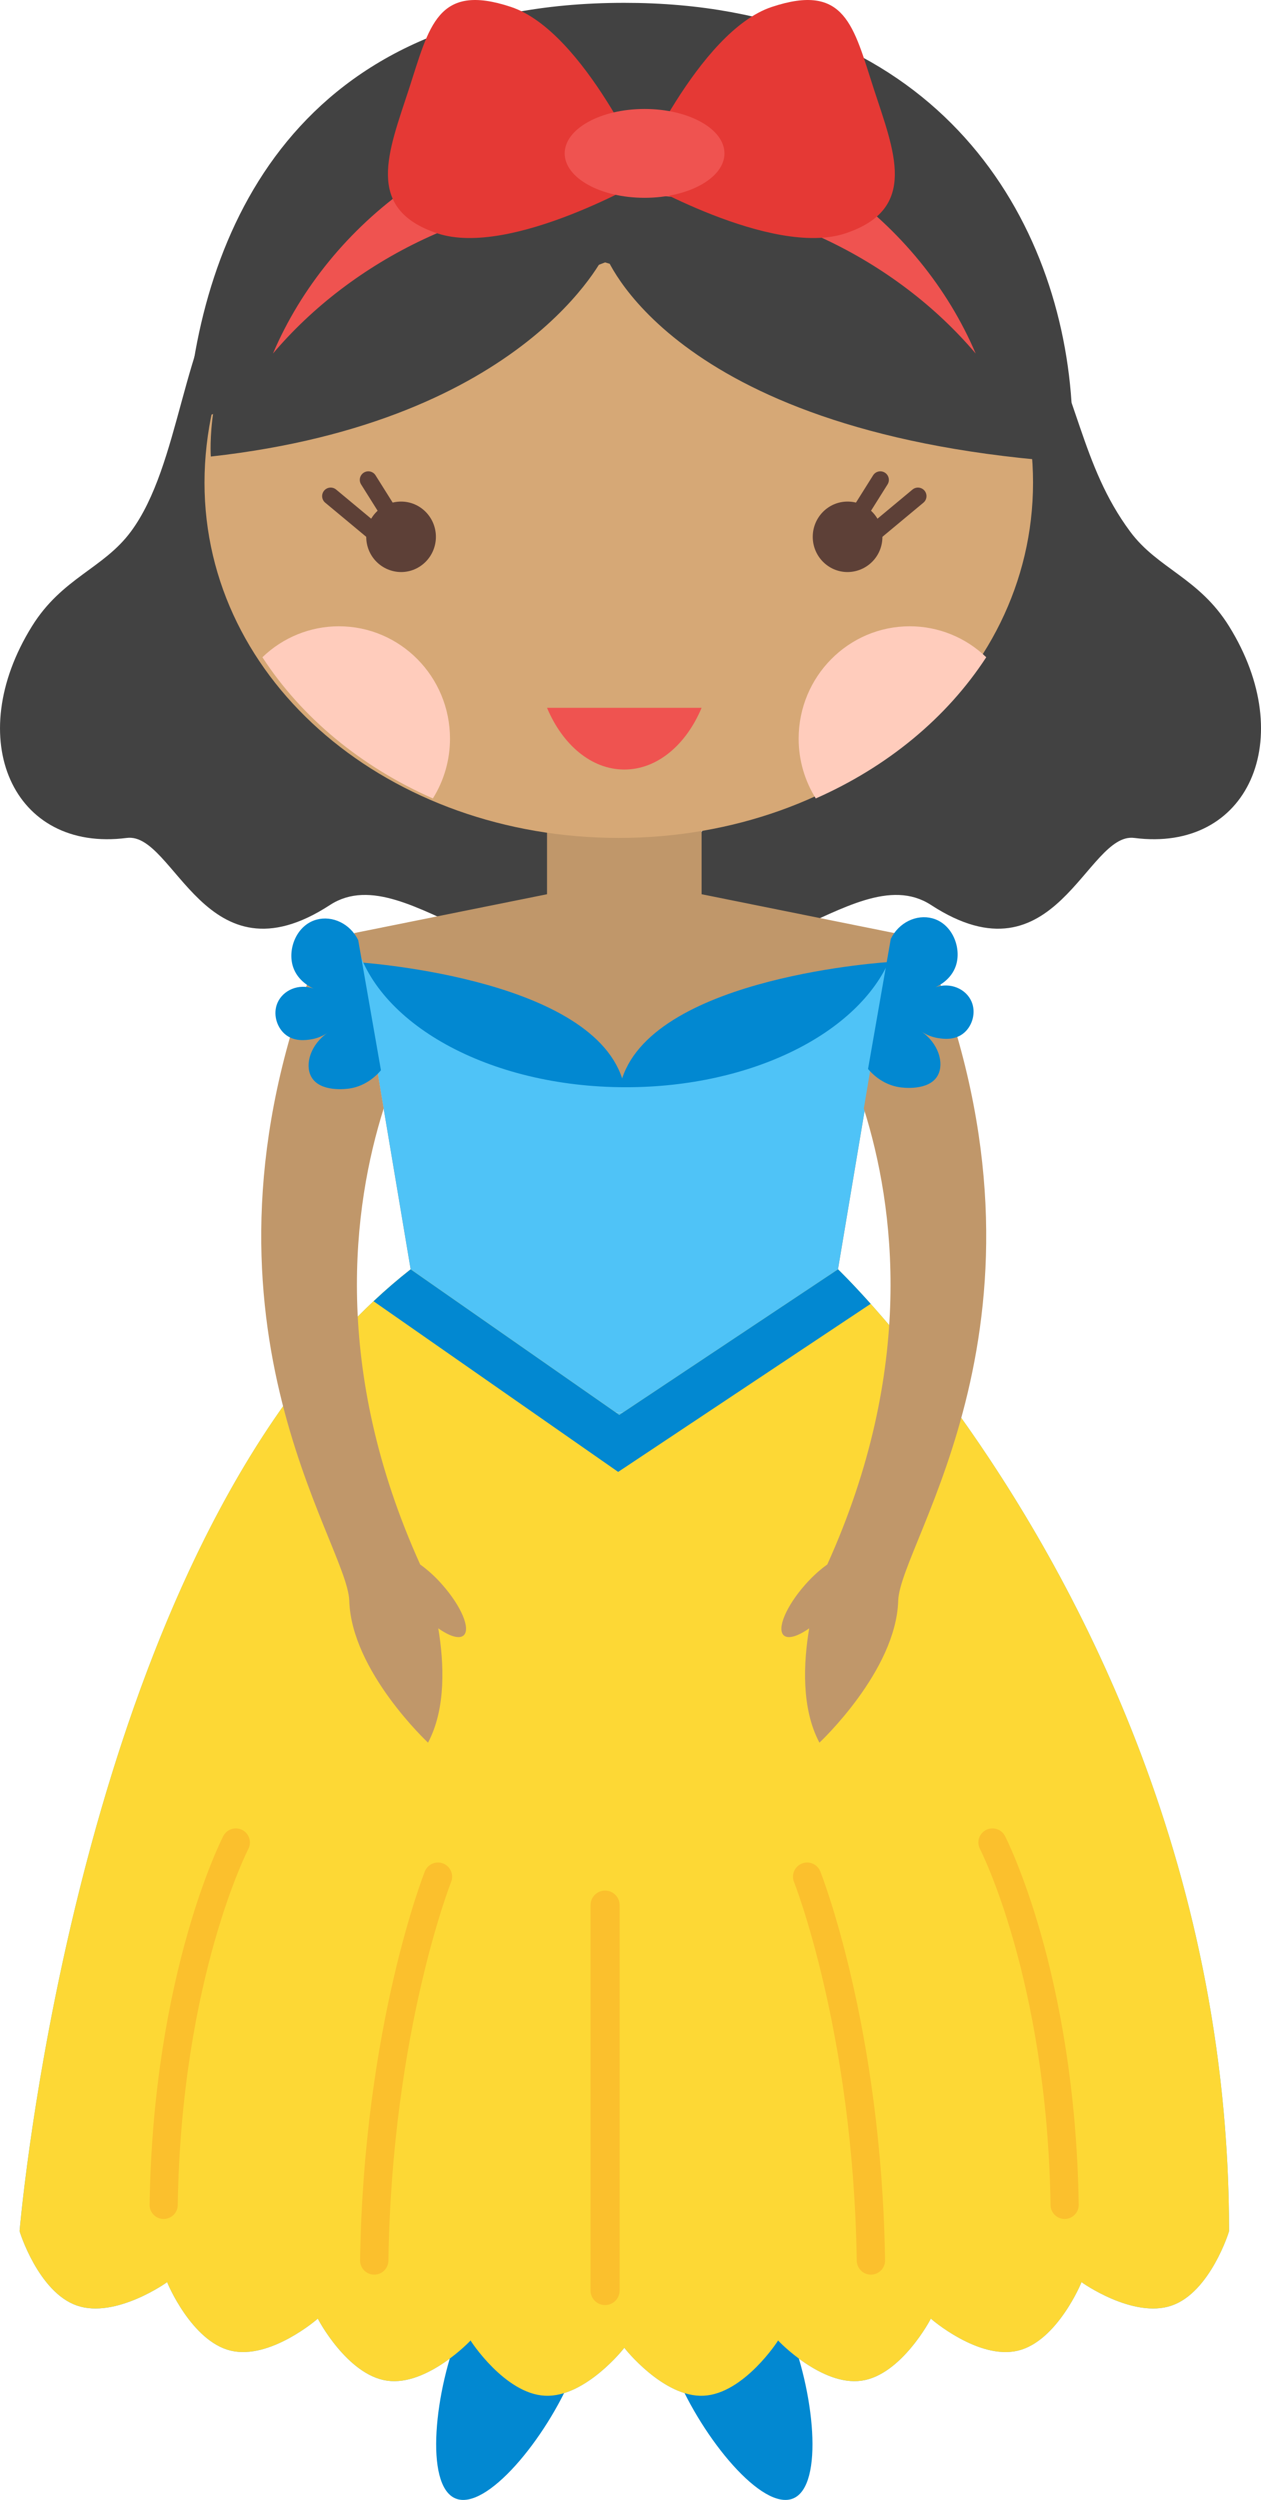 <svg version="1.1" xmlns="http://www.w3.org/2000/svg" xmlns:xlink="http://www.w3.org/1999/xlink" width="55.829" height="110.605" viewBox="0,0,55.829,110.605"><g transform="translate(-212.145,-125.268)"><g data-paper-data="{&quot;isPaintingLayer&quot;:true}" fill-rule="evenodd" stroke-miterlimit="10" stroke-dasharray="" stroke-dashoffset="0" style="mix-blend-mode: normal"><path d="M241.561,164.646c3.011,6.174 8.234,-1.663 11.806,0.663c5.529,3.599 6.87,-3.244 8.996,-2.968c5.05,0.654 7.29,-4.391 4.198,-9.364c-1.336,-2.149 -3.155,-2.541 -4.376,-4.185c-2.204,-2.964 -2.296,-6.135 -4.3,-9.632M238.559,164.646c-3.011,6.174 -8.234,-1.663 -11.806,0.663c-5.529,3.599 -6.87,-3.244 -8.996,-2.968c-5.05,0.654 -7.29,-4.391 -4.198,-9.364c1.336,-2.149 3.155,-2.541 4.377,-4.185c2.203,-2.964 2.258,-8.563 4.65,-11.62" fill="#424242" stroke="none" stroke-width="1" stroke-linecap="butt" stroke-linejoin="miter"/><path d="M251.746,166.551l-2.5,14.877h-18.92l-2.5,-14.877l8.538,-1.719v-5.86h6.843v5.86z" data-paper-data="{&quot;origPos&quot;:null}" fill="#c0976a" stroke="none" stroke-width="1" stroke-linecap="butt" stroke-linejoin="miter"/><path d="M239.69,172.979c1.491,-4.538 11.863,-5.151 11.863,-5.151l-0.352,0.821c-4.418,7.545 -10.452,5.272 -11.512,4.799c-1.057,0.473 -7.093,2.746 -11.51,-4.799l-0.353,-0.821c0,0 10.372,0.612 11.864,5.152" fill="#0288d1" stroke="none" stroke-width="1" stroke-linecap="butt" stroke-linejoin="miter"/><path d="M249.246,181.428c0,0 2.333,2.227 5.285,6.33h-30.043c1.695,-2.435 3.629,-4.604 5.837,-6.33l-2.453,-14.606c0.859,3.705 5.895,6.549 11.981,6.549c5.61,0 10.327,-2.417 11.703,-5.697l-2.31,13.754" fill="#4fc3f7" stroke="none" stroke-width="1" stroke-linecap="butt" stroke-linejoin="miter"/><path d="M254.531,187.758c5.093,7.077 12.029,19.74 12.029,36.218c0.015,-0.005 -0.833,2.712 -2.54,3.298c-1.705,0.594 -4.007,-1.035 -3.993,-1.04c0.014,-0.003 -1.071,2.617 -2.813,3.034c-1.741,0.426 -3.872,-1.417 -3.858,-1.42c0.014,-0.002 -1.3,2.501 -3.066,2.75c-1.766,0.257 -3.711,-1.78 -3.696,-1.782c0.014,-0.001 -1.521,2.367 -3.299,2.447c-1.777,0.088 -3.524,-2.124 -3.509,-2.124c0.015,0.001 -1.732,2.212 -3.509,2.124c-1.778,-0.08 -3.314,-2.447 -3.299,-2.447c0.014,0.002 -1.931,2.039 -3.696,1.782c-1.766,-0.249 -3.081,-2.752 -3.066,-2.75c0.014,0.003 -2.117,1.846 -3.858,1.42c-1.743,-0.417 -2.828,-3.037 -2.813,-3.034c0.014,0.005 -2.288,1.634 -3.994,1.04c-1.706,-0.585 -2.554,-3.303 -2.54,-3.298c0,0 1.875,-22.423 11.477,-36.218z" fill="#4fc3f7" stroke="none" stroke-width="1" stroke-linecap="butt" stroke-linejoin="miter"/><path d="M237.504,230.309c-1.183,2.845 -3.833,6.077 -5.2,5.496c-1.367,-0.582 -0.934,-4.756 0.25,-7.601c1.185,-2.845 2.67,-3.284 4.037,-2.702c1.368,0.581 2.098,1.962 0.913,4.807" fill="#0288d1" stroke="none" stroke-width="1" stroke-linecap="butt" stroke-linejoin="miter"/><path d="M242.068,230.309c-1.184,-2.845 -0.454,-4.226 0.911,-4.807c1.368,-0.582 2.854,-0.143 4.039,2.702c1.184,2.845 1.617,7.019 0.25,7.601c-1.367,0.581 -4.016,-2.651 -5.2,-5.496" fill="#0288d1" stroke="none" stroke-width="1" stroke-linecap="butt" stroke-linejoin="miter"/><path d="M266.56,223.975c0.015,-0.004 -0.833,2.713 -2.54,3.299c-1.705,0.594 -4.008,-1.035 -3.993,-1.04c0.014,-0.003 -1.07,2.617 -2.813,3.035c-1.742,0.424 -3.872,-1.417 -3.858,-1.421c0.015,-0.002 -1.3,2.501 -3.066,2.75c-1.766,0.257 -3.711,-1.78 -3.696,-1.782c0.014,0 -1.521,2.367 -3.299,2.447c-1.778,0.088 -3.524,-2.123 -3.51,-2.125c0.016,0.002 -1.73,2.213 -3.508,2.125c-1.778,-0.08 -3.314,-2.448 -3.299,-2.447c0.015,0.002 -1.93,2.039 -3.696,1.782c-1.766,-0.249 -3.08,-2.752 -3.066,-2.75c0.014,0.004 -2.117,1.845 -3.858,1.42c-1.742,-0.417 -2.828,-3.037 -2.813,-3.034c0.014,0.005 -2.288,1.634 -3.993,1.04c-1.707,-0.585 -2.555,-3.303 -2.541,-3.299c0,0 2.593,-31.039 17.314,-42.547l9.239,6.441l9.683,-6.44c0,0 17.313,16.514 17.313,42.545" fill="#fdd835" stroke="none" stroke-width="1" stroke-linecap="butt" stroke-linejoin="miter"/><path d="M239.514,190.391l-10.829,-7.55c0.525,-0.495 1.073,-0.967 1.64,-1.413l9.239,6.441l9.683,-6.441c0,0 0.548,0.523 1.446,1.526l-11.179,7.436z" fill="#0288d1" stroke="none" stroke-width="1" stroke-linecap="butt" stroke-linejoin="miter"/><path d="M230.748,194.486c0.358,0.259 0.686,0.558 0.976,0.892c0.843,0.952 1.267,1.957 0.949,2.245c-0.195,0.176 -0.626,0.039 -1.124,-0.312c0.257,1.538 0.35,3.548 -0.454,5.058c0,0 -3.393,-3.164 -3.486,-6.273c-0.079,-2.634 -7.633,-12.508 -1.499,-28.268l2.069,0.821l0.952,5.667c-1.368,4.334 -2.306,11.499 1.617,20.17" data-paper-data="{&quot;origPos&quot;:null}" fill="#c0976a" stroke="none" stroke-width="1" stroke-linecap="butt" stroke-linejoin="miter"/><path d="M257.881,146.622c0,8.855 -8.212,15.719 -18.341,15.719c-10.13,0 -18.341,-6.864 -18.341,-15.719c0,-8.856 8.211,-17.61 18.34,-17.61c10.13,0 18.342,8.754 18.342,17.61" data-paper-data="{&quot;origPos&quot;:null}" fill="#d6a876" stroke="none" stroke-width="1" stroke-linecap="butt" stroke-linejoin="miter"/><path d="M238.934,136.877l-18.532,7.163c0.557,-8.522 4.855,-18.647 19.384,-18.647c13.582,0 19.243,9.166 19.8,17.688z" fill="#424242" stroke="none" stroke-width="1" stroke-linecap="butt" stroke-linejoin="miter"/><path d="M231.444,149.019c0,0.86 -0.69,1.559 -1.542,1.559c-0.411,-0.002 -0.805,-0.168 -1.094,-0.461c-0.289,-0.293 -0.45,-0.688 -0.448,-1.099c0,-0.86 0.69,-1.559 1.542,-1.559c0.852,0 1.542,0.699 1.542,1.56" fill="#5d4037" stroke="none" stroke-width="1" stroke-linecap="butt" stroke-linejoin="miter"/><path d="M229.892,148.791l-1.44,-2.292M229.076,149.123l-2.291,-1.905" fill="none" stroke="#5d4037" stroke-width="0.756" stroke-linecap="round" stroke-linejoin="round"/><path d="M248.128,149.019c0,-0.861 0.69,-1.56 1.542,-1.56c0.852,0 1.542,0.699 1.542,1.559c0.003,0.411 -0.158,0.807 -0.448,1.1c-0.289,0.293 -0.683,0.458 -1.094,0.46c-0.852,0 -1.542,-0.699 -1.542,-1.559" fill="#5d4037" stroke="none" stroke-width="1" stroke-linecap="butt" stroke-linejoin="miter"/><path d="M251.12,146.499l-1.44,2.292M252.786,147.218l-2.29,1.905" fill="none" stroke="#5d4037" stroke-width="0.756" stroke-linecap="round" stroke-linejoin="round"/><path d="M243.207,156.585c-0.684,1.63 -1.958,2.73 -3.421,2.73c-1.463,0 -2.737,-1.1 -3.422,-2.73z" fill="#ef5350" stroke="none" stroke-width="1" stroke-linecap="butt" stroke-linejoin="miter"/><path d="M227.148,152.977c2.717,0 4.92,2.227 4.92,4.973c0.001,0.935 -0.262,1.851 -0.758,2.644c-3.176,-1.399 -5.804,-3.569 -7.547,-6.247c0.908,-0.878 2.122,-1.37 3.385,-1.37M255.809,154.347c-1.743,2.678 -4.372,4.847 -7.547,6.247c-0.478,-0.766 -0.758,-1.671 -0.758,-2.644c0,-2.747 2.203,-4.973 4.92,-4.973c1.263,0 2.477,0.492 3.385,1.37" fill="#ffccbc" stroke="none" stroke-width="1" stroke-linecap="butt" stroke-linejoin="miter"/><path d="M248.772,194.486c3.923,-8.671 2.984,-15.836 1.617,-20.17l0.952,-5.667l2.068,-0.821c6.134,15.76 -1.419,25.634 -1.498,28.268c-0.094,3.109 -3.487,6.273 -3.487,6.273c-0.804,-1.51 -0.711,-3.52 -0.453,-5.058c-0.498,0.351 -0.93,0.488 -1.125,0.312c-0.318,-0.288 0.107,-1.293 0.949,-2.245c0.325,-0.368 0.664,-0.671 0.977,-0.892" data-paper-data="{&quot;origPos&quot;:null}" fill="#c0976a" stroke="none" stroke-width="1" stroke-linecap="butt" stroke-linejoin="miter"/><path d="M222.586,206.786c0,0 -3.038,5.858 -3.195,16.033M256.085,206.786c0,0 3.039,5.858 3.195,16.033" fill="none" stroke="#fbc02d" stroke-width="1.247" stroke-linecap="round" stroke-linejoin="round"/><path d="M231.536,208.299c0,0 -2.665,6.7 -2.822,16.98M247.881,208.299c0,0 2.666,6.7 2.822,16.98" fill="none" stroke="#fbc02d" stroke-width="1.254" stroke-linecap="round" stroke-linejoin="round"/><path d="M238.934,209.558v17.05" fill="none" stroke="#fbc02d" stroke-width="1.288" stroke-linecap="round" stroke-linejoin="round"/><path d="M251.583,166.809l-1.007,5.755c0.145,0.171 0.617,0.687 1.389,0.806c0.11,0.018 1.315,0.187 1.7,-0.526c0.293,-0.541 0.03,-1.435 -0.763,-1.965c0.227,0.162 0.488,0.271 0.763,0.316c0.224,0.036 0.768,0.122 1.18,-0.246c0.355,-0.316 0.52,-0.888 0.313,-1.368c-0.243,-0.563 -0.941,-0.868 -1.597,-0.632c0.136,-0.062 0.696,-0.337 0.902,-0.947c0.266,-0.785 -0.144,-1.863 -1.04,-2.105c-0.698,-0.189 -1.487,0.183 -1.84,0.913M228.005,166.866l1.006,5.754c-0.144,0.172 -0.617,0.689 -1.388,0.807c-0.111,0.017 -1.315,0.188 -1.7,-0.526c-0.293,-0.541 -0.03,-1.435 0.763,-1.965c-0.227,0.163 -0.488,0.271 -0.764,0.316c-0.223,0.036 -0.768,0.122 -1.18,-0.246c-0.354,-0.316 -0.519,-0.888 -0.312,-1.368c0.243,-0.563 0.94,-0.868 1.597,-0.631c-0.137,-0.063 -0.697,-0.338 -0.903,-0.948c-0.266,-0.785 0.144,-1.863 1.041,-2.105c0.698,-0.188 1.487,0.182 1.84,0.912" fill="#0288d1" stroke="none" stroke-width="1" stroke-linecap="butt" stroke-linejoin="miter"/><path d="M221.479,145.467c0,0 -1.032,-13.769 17.455,-8.969c0,0 -3.431,7.408 -17.455,8.969M238.934,136.498c18.119,-6.221 19.962,9.179 19.962,9.179c-17.201,-1.371 -19.962,-9.179 -19.962,-9.179" fill="#424242" stroke="none" stroke-width="1" stroke-linecap="butt" stroke-linejoin="miter"/><path d="M239.786,133.87c-6.408,0 -12.077,2.933 -15.556,7.04c2.466,-5.796 8.499,-10.45 15.556,-10.45c7.056,0 13.09,4.654 15.556,10.45c-3.479,-4.107 -9.148,-7.04 -15.556,-7.04" fill="#ef5350" stroke="none" stroke-width="1" stroke-linecap="butt" stroke-linejoin="miter"/><path d="M240.253,133.138c0,0 2.801,-6.481 6.064,-7.564c3.262,-1.084 3.613,0.854 4.512,3.621c0.9,2.767 2.007,5.315 -1.256,6.398c-3.262,1.084 -9.32,-2.455 -9.32,-2.455" fill="#e53935" stroke="none" stroke-width="1" stroke-linecap="butt" stroke-linejoin="miter"/><path d="M240.83,133.138c0,0 -6.058,3.539 -9.32,2.455c-3.263,-1.083 -2.156,-3.631 -1.256,-6.398c0.899,-2.767 1.25,-4.705 4.512,-3.621c3.263,1.083 6.064,7.564 6.064,7.564" fill="#e53935" stroke="none" stroke-width="1" stroke-linecap="butt" stroke-linejoin="miter"/><path d="M244.22,132.055c0,1.085 -1.584,1.965 -3.537,1.965c-1.954,0 -3.537,-0.88 -3.537,-1.965c0,-1.086 1.583,-1.966 3.537,-1.966c1.953,0 3.536,0.88 3.536,1.966" fill="#ef5350" stroke="none" stroke-width="1" stroke-linecap="butt" stroke-linejoin="miter"/></g></g></svg>